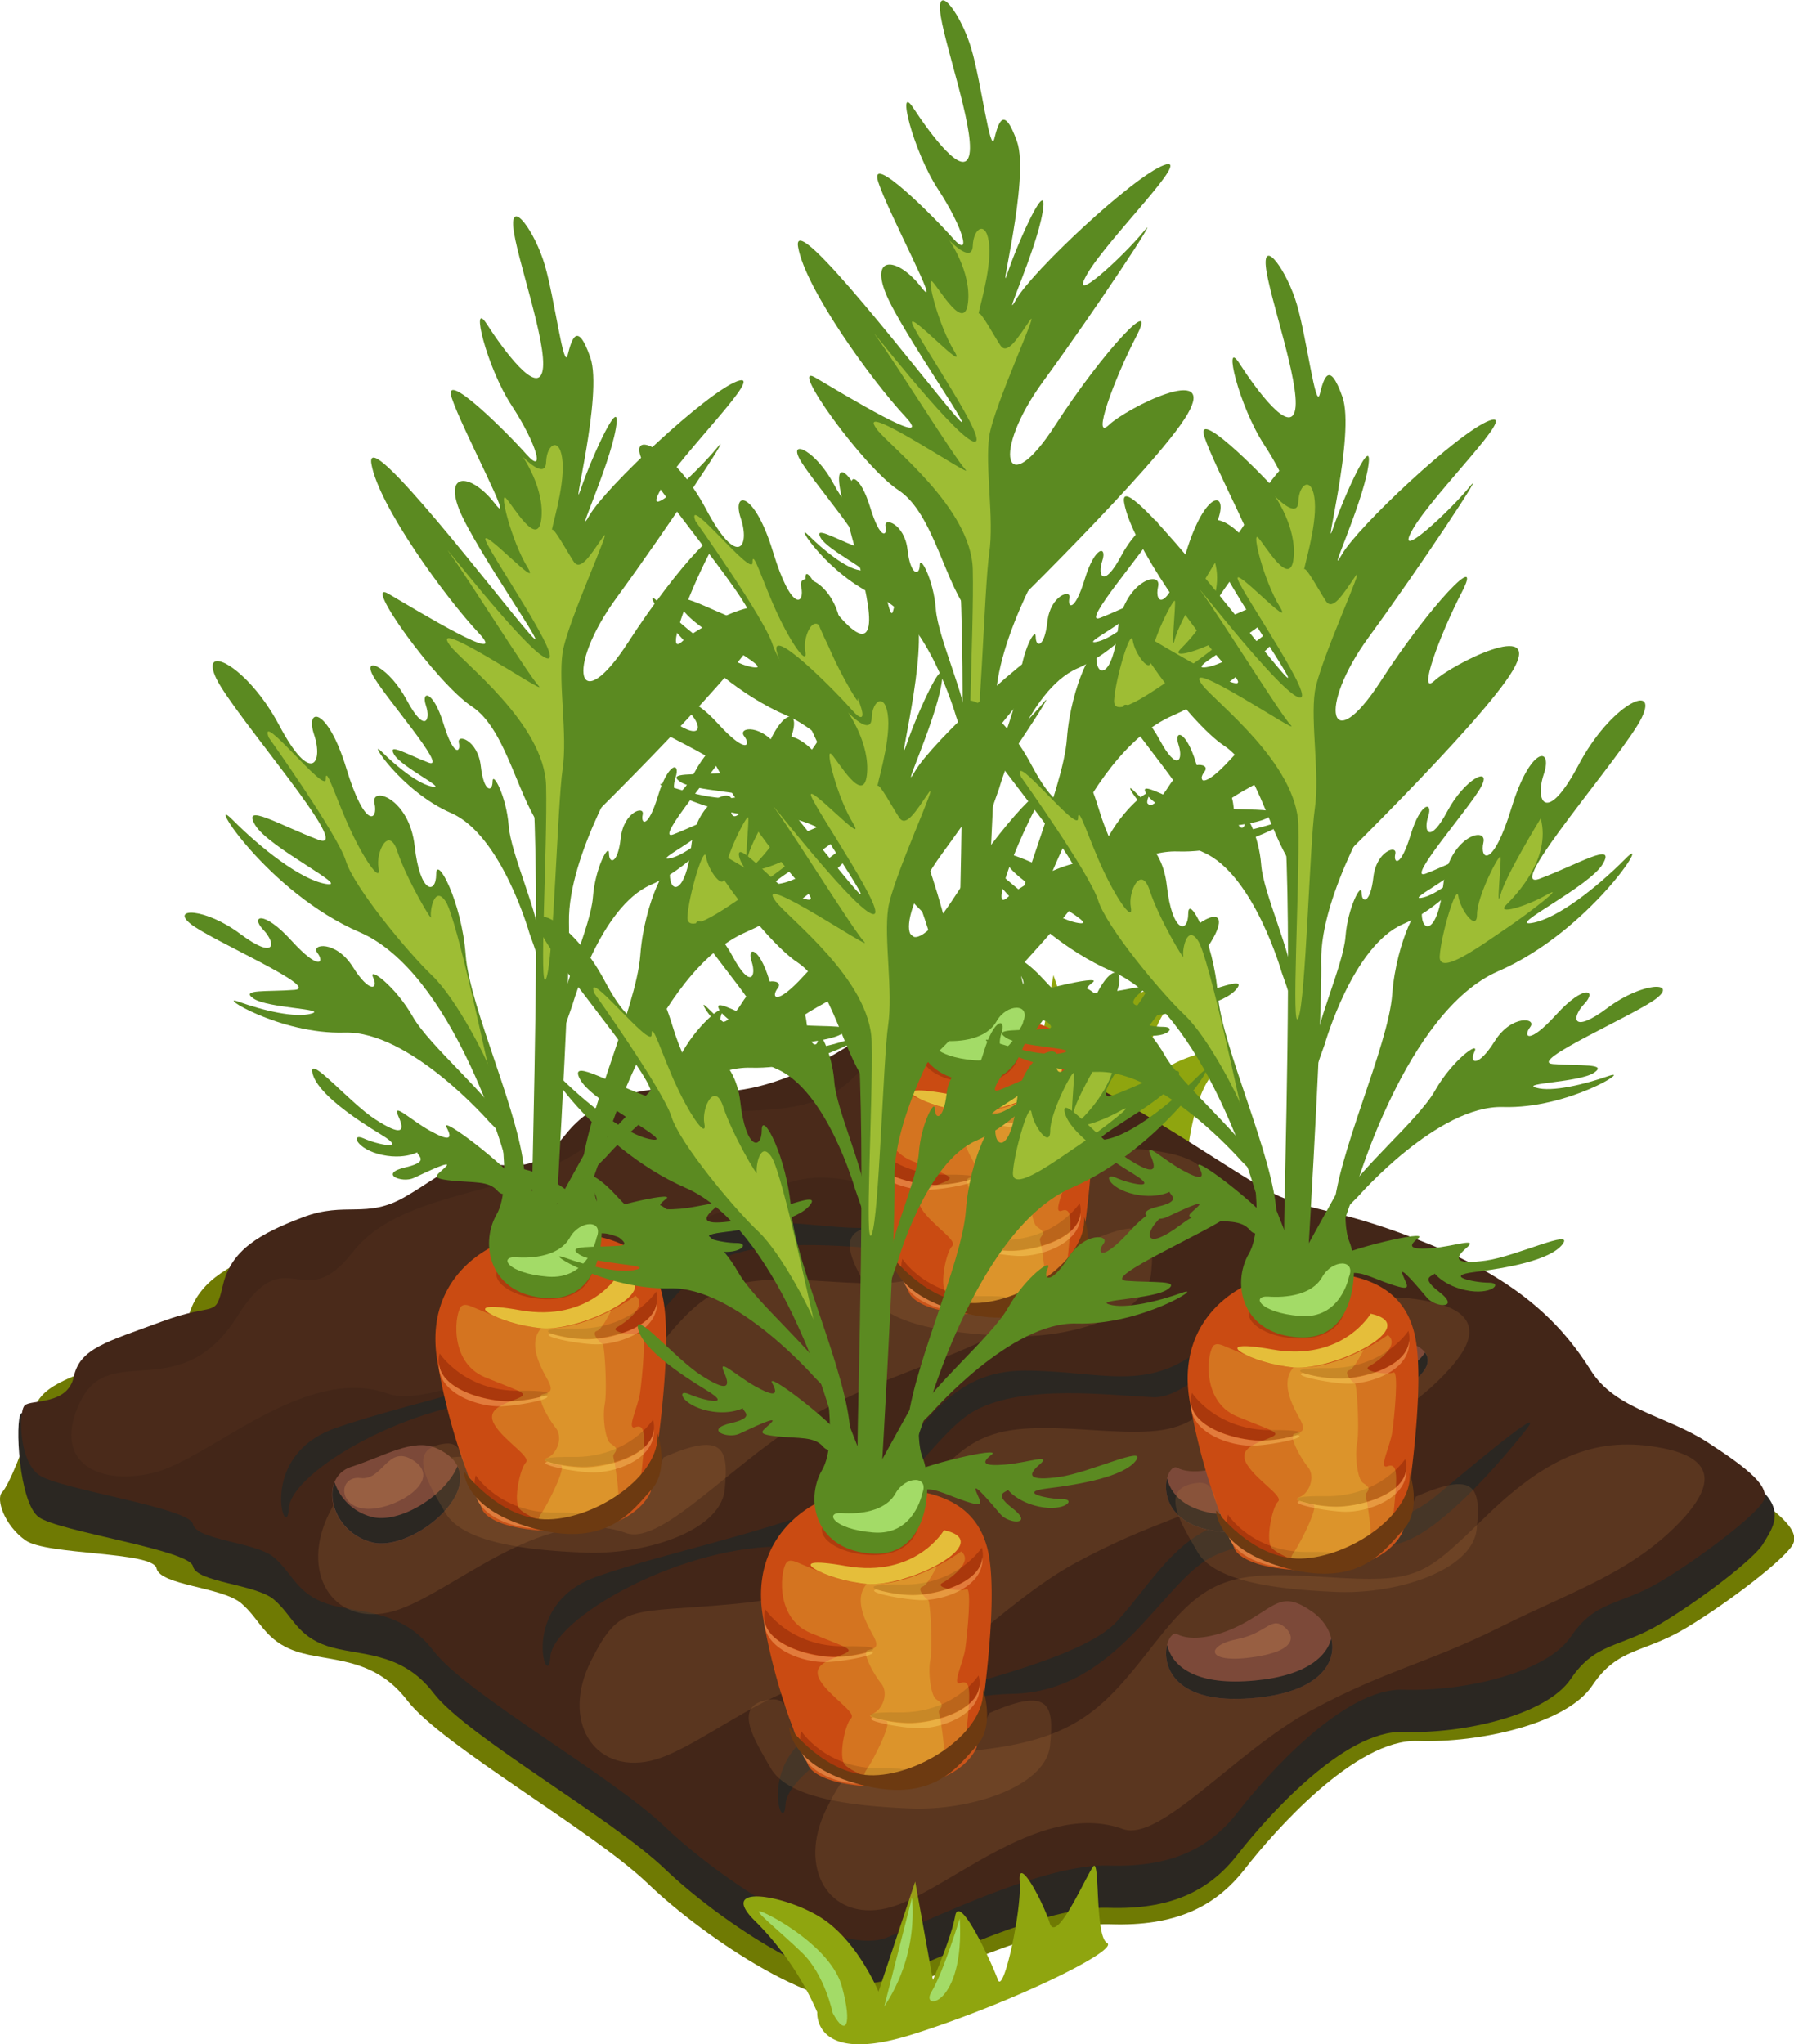 <svg xmlns="http://www.w3.org/2000/svg" viewBox="0 0 288.69 328.93"><defs><style>.cls-1{fill:#8fa50f;}.cls-2{fill:#6f7a03;}.cls-3{fill:#2b2722;}.cls-4{fill:#432618;}.cls-5,.cls-7{fill:#cb8346;}.cls-5,.cls-6{opacity:0.17;}.cls-7,.cls-9{opacity:0.29;}.cls-8{fill:#7c4939;}.cls-9{fill:#df965b;}.cls-10{fill:#a3db67;}.cls-11{fill:#ca4b12;}.cls-12{fill:#ad3c0d;}.cls-13{fill:#aa380c;}.cls-14{fill:#e27b3c;}.cls-15,.cls-16{fill:#f4ff51;}.cls-15{opacity:0.23;}.cls-16{opacity:0.64;}.cls-17{fill:#5b8a21;}.cls-18{fill:#9ebd34;}.cls-19{fill:#6d3a11;}</style></defs><g id="Layer_2" data-name="Layer 2"><g id="Layer_2-2" data-name="Layer 2"><path class="cls-1" d="M187.7,171.86a16.11,16.11,0,0,0-4,4.13c.52-4.8,1.76-11.51,4.73-14.38,4.86-4.69-3.78-3.13-8-.32s-6.57,8.61-6.57,8.61l-4.34-13-2.1,11.64a46.56,46.56,0,0,1-2.64-7.6c-.51-2.76-4.37,5.67-5,7.55s-2.85-8.3-2.59-11.6-2.77,2.4-3.57,4.93-4.32-5.68-5.14-6.72-.14,8.21-1.63,9.06c-.84.47,2.86,2.68,8.34,5.17-.12,2.33-.31,5-1.07,5.39-1.49.85,11.41,7.18,23.12,10.85s13.35,6.32,13.35,6.32.25-15,5.11-19.69S191.89,169.05,187.7,171.86Zm-26.84.5c-.36,1.16-1.3.06-2.29-1.57l2.48,1C161,172,160.91,172.19,160.86,172.36ZM167,179c-.41,1.14-1.38-2.2-2-5.73,1.32.48,2.65.94,4,1.37A47.25,47.25,0,0,0,167,179Zm7.68,0s-.56-1.28-1.18-2.9c.57.2,1.1.4,1.6.6Zm6.45,1.39-.37-1.08c.24.14.47.27.67.4C181.24,180.21,181.14,180.47,181.14,180.47Z"/><path class="cls-2" d="M279.15,238.63c-6.85-4.46-15.43-5.49-19.54-12S249,212.23,233.2,205.71s-20.22-5.48-27.08-8.91-28.8-19.55-43.2-23.66c-9.62-2.75-13-11.32-22.64-4.46s-20.23,12.34-30.51,11-17.84,2.06-21.94,7.2-6.18,5.83-12.69,5.15-7.89,1.71-14.4,5.48-10,.69-17.15,3.43-12,5.49-13.37,11.32-1,2.74-10.29,6.17-13.72,4.46-14.74,9.26S1.36,239.09.33,240.12s.36,5.33,3.79,7.73,20.5,1.75,21.07,4.49,10.51,3,13.6,5.6,3.77,6.06,8.92,7.78,12.34.68,17.83,7.88,29.83,20.92,38.74,29.49,28.8,22.12,37.38,18.52,26.58-12.35,37-12,16.88-2.75,21.68-8.92,17.83-20.91,27.77-20.57,24-2.75,28.12-8.92,8.23-5.14,15.09-9.26,15.77-11,17.14-13.37S286,243.09,279.15,238.63Z"/><path class="cls-3" d="M281.52,238.31c-6.58-4.28-21.56-4.72-25.5-11s-10.21-13.82-25.34-20.07-19.42-5.26-26-8.56S177,180,163.22,176c-9.22-2.64-12.5-10.86-21.71-4.28s-19.42,11.85-29.29,10.53-17.12,2-21.07,6.91-5.92,5.6-12.17,4.94-7.57,1.64-13.82,5.26-9.54.66-16.45,3.29-11.52,5.27-12.84,10.86-1,2.64-9.87,5.93-13.16,4.27-14.15,8.88-7.48-1.86-8.47-.87S3,241.81,6.26,244.12,30.5,249.38,31.05,252s10.09,2.85,13.05,5.38,3.62,5.81,8.55,7.46,11.85.65,17.11,7.56S98.4,292.49,107,300.72s27.64,21.22,35.87,17.76,25.52-11.84,35.46-11.51,16.2-2.64,20.81-8.56,17.11-20.07,26.65-19.74,23-2.63,27-8.56,7.9-4.93,14.48-8.88,15.13-10.53,16.45-12.84S288.1,242.59,281.52,238.31Z"/><path class="cls-4" d="M274.77,232.06c-6.58-4.28-14.81-5.27-18.75-11.52s-10.21-13.82-25.34-20.07-19.42-5.27-26-8.56S177,173.15,163.22,169.2c-9.22-2.63-12.5-10.85-21.71-4.27s-19.42,11.84-29.29,10.53-17.12,2-21.07,6.91S85.23,188,79,187.3s-7.57,1.65-13.82,5.27-9.54.66-16.45,3.29-11.52,5.26-12.84,10.86-1,2.63-9.87,5.92-13.16,4.28-14.15,8.89-6.91,3.61-7.9,4.6S3,235,6.26,237.32s24.24,5.27,24.79,7.9,10.09,2.85,13.05,5.37,3.62,5.82,8.55,7.46,11.85.66,17.11,7.57S98.4,285.69,107,293.92s27.64,21.22,35.87,17.77,25.52-11.85,35.46-11.52,16.2-2.63,20.81-8.55,17.11-20.08,26.65-19.75,23-2.63,27-8.55,7.9-4.94,14.48-8.89,15.13-10.53,16.45-12.83S281.36,236.33,274.77,232.06Z"/><path class="cls-1" d="M178.15,312.62c-2-1.14-1.11-13.72-2.22-12.31s-5.92,12.57-7,9.13-5.2-11.17-4.84-6.69-2.61,18.32-3.52,15.77-6.17-14-6.86-10.27-3.59,10.33-3.59,10.33l-2.85-15.83-5.9,17.71s-3.24-7.89-8.93-11.7-17.43-5.94-10.83.43a47.6,47.6,0,0,1,9.9,14.57s-.72,8.6,15.19,3.61S180.18,313.77,178.15,312.62Z"/><path class="cls-5" d="M267.54,233c-10.21-2-18.11,1-28.31,10.86s-10.85,10.86-26,9.87-19.09,0-27.32,10.53-12.5,15.8-29.61,17.44S137.75,281.42,133,291s.39,18.11,9.58,16.06,24.5-17.71,38.13-12.77c6,2.15,18.1-12.51,30.28-19.09s18.75-7.56,30.6-13.49,21.62-8.85,29.62-17.77C274.14,240.57,277.73,235,267.54,233Z"/><path class="cls-3" d="M231.34,240.49c-8.89,7.45-16.45,3.74-28.63,3.74s-16.45,9.54-23,16.68-33.56,11.95-46.06,16.56-7.57,18.76-7.24,12.83,19.74-17.44,36.52-17.77,24-17.77,31.92-21.94,21.06-2.41,28.63-2.08,22.05-18.43,22.05-18.43C248.82,226,240.22,233,231.34,240.49Z"/><path class="cls-5" d="M229.69,209.34c-10.2-2-18.1,1-28.3,10.86s-10.86,10.86-26,9.87-19.09,0-27.32,10.53-12.5,15.8-29.61,17.44-18.56-.33-23.37,9.22.4,18.1,9.58,16.06,24.5-17.71,38.14-12.77c6,2.15,18.1-12.51,30.27-19.09s18.76-7.57,30.6-13.49,21.62-8.85,29.62-17.77C236.3,216.87,239.89,211.31,229.69,209.34Z"/><path class="cls-3" d="M193.5,216.79c-8.89,7.45-16.46,3.74-28.63,3.74s-16.46,9.54-23,16.67-33.56,12-46.07,16.56-7.57,18.76-7.24,12.84,19.75-17.44,36.53-17.77,24-17.77,31.92-21.94,21.06-2.41,28.62-2.08,22-18.43,22-18.43C211,202.33,202.38,209.34,193.5,216.79Z"/><path class="cls-5" d="M187.61,185.46c-10.2-2-18.1,1-28.3,10.86s-10.86,10.86-26,9.87-19.08,0-27.31,10.53-12.5,15.8-29.62,17.44-18.56-.33-23.36,9.22.4,18.1,9.58,16.05,24.5-17.7,38.13-12.77c6,2.16,18.1-12.5,30.28-19.08s18.75-7.57,30.6-13.49,21.62-8.85,29.62-17.77C194.22,193,197.81,187.43,187.61,185.46Z"/><path class="cls-3" d="M151.41,192.91c-8.88,7.45-16.45,3.74-28.63,3.74s-16.45,9.54-23,16.67-33.57,12-46.07,16.56-7.57,18.76-7.24,12.84S66.18,225.28,83,225s24-17.77,31.92-21.94,21-2.41,28.62-2.09,22.05-18.42,22.05-18.42C168.9,178.45,160.29,185.46,151.41,192.91Z"/><g class="cls-6"><path class="cls-7" d="M154.67,166.9c-10.21-2-7.41-3.13-17.61,6.75s-30.26.44-41.92,10.15c-10.53,8.77-30.15,7.13-38.37,17.66S46.24,199,38.21,211.77c-9.14,14.55-20.39,4-25.18,13.54s2.22,13.78,11.4,11.73,24.5-17.7,38.13-12.77c6,2.16,26-5.69,34.52-16.57s14.51-10.08,26.36-16,16.13,2.4,26.95-2.74C164.87,182.07,164.87,168.88,154.67,166.9Z"/></g><path class="cls-8" d="M70.21,233c-3.73-1.66-8.39,1.32-13.66,3s-3.62,10.37,3.29,12.18S80.9,237.78,70.21,233Z"/><path class="cls-3" d="M59.84,244.07a8.53,8.53,0,0,1-6-5.57c-1.28,3.25.94,8.32,6,9.65,5.77,1.51,16.56-6.71,13.77-12.25C71.71,240.62,64.29,245.23,59.84,244.07Z"/><path class="cls-9" d="M66.26,234.82c-3.9-2.29-4.7,3.44-8.23,3s-3.76,4.61.83,4.94S71.85,238.11,66.26,234.82Z"/><path class="cls-8" d="M225.91,215.71c-3.74-1.09-8.4.87-13.66,1.95s-3.62,6.83,3.29,8S236.6,218.85,225.91,215.71Z"/><path class="cls-3" d="M215.54,223c-3.2-.55-5.25-2.08-6-3.67-1.28,2.13.94,5.48,6,6.35,5.77,1,16.55-4.42,13.77-8.06C227.41,220.72,220,223.76,215.54,223Z"/><path class="cls-9" d="M222,216.9c-3.9-1.51-4.7,2.27-8.23,1.95s-3.76,3,.83,3.25S227.55,219.07,222,216.9Z"/><path class="cls-8" d="M160.42,170.49c-3.74-1.09-8.4.87-13.66,1.95s-3.62,6.83,3.29,8S171.11,173.64,160.42,170.49Z"/><path class="cls-3" d="M150.05,177.77c-3.2-.55-5.25-2.07-6-3.66-1.28,2.13.94,5.47,6,6.35,5.76,1,16.55-4.42,13.77-8.07C161.92,175.5,154.49,178.54,150.05,177.77Z"/><path class="cls-9" d="M156.47,171.68c-3.9-1.51-4.7,2.27-8.23,2s-3.76,3,.83,3.25S162.06,173.85,156.47,171.68Z"/><path class="cls-8" d="M211.16,259.32c-4.66-3.25-5.6-1.27-10.37,1.5s-9.21,3.27-11.35,2.12S184,274.13,200.3,273.31,216.59,263.11,211.16,259.32Z"/><path class="cls-3" d="M200.3,270.51c-8.67.44-11.79-2.85-12.49-5.85-.78,3.14.88,9.23,12.49,8.65s14.95-5.53,13.93-9.69C213.39,266.94,209.37,270.05,200.3,270.51Z"/><path class="cls-9" d="M199,263.76c-5.1,1-5.1,4.12,3.13,2.8s4.93-4.44,4.93-4.44C204.58,259.65,204.08,262.78,199,263.76Z"/><path class="cls-8" d="M146.3,247.34c-4.66-3.25-5.59-1.28-10.37,1.5s-9.21,3.27-11.35,2.12-5.43,11.19,10.86,10.37S151.73,251.12,146.3,247.34Z"/><path class="cls-3" d="M135.44,258.53c-8.67.44-11.79-2.85-12.49-5.85-.78,3.13.88,9.23,12.49,8.65s14.95-5.53,13.93-9.69C148.53,255,144.51,258.07,135.44,258.53Z"/><path class="cls-9" d="M134.13,251.78c-5.11,1-5.11,4.12,3.12,2.8s4.94-4.44,4.94-4.44C139.72,247.67,139.22,250.8,134.13,251.78Z"/><path class="cls-8" d="M211.16,232.54c-4.66-3.25-5.6-1.28-10.37,1.5s-9.21,3.27-11.35,2.12S184,247.34,200.3,246.52,216.59,236.32,211.16,232.54Z"/><path class="cls-3" d="M200.3,243.72c-8.67.44-11.79-2.85-12.5-5.85-.77,3.14.89,9.24,12.5,8.65s14.95-5.53,13.93-9.69C213.39,240.15,209.37,243.26,200.3,243.72Z"/><path class="cls-9" d="M199,237c-5.1,1-5.1,4.11,3.13,2.79s4.93-4.44,4.93-4.44C204.58,232.86,204.08,236,199,237Z"/><path class="cls-10" d="M122.46,307.57c-1.64-.52,3,3.13,6.63,6.64S134,323.9,134,323.9c2.09,3.88,3.21,2.09,1.49-4.25S124.09,308.09,122.46,307.57Z"/><path class="cls-10" d="M142.29,322.85a27.36,27.36,0,0,0,4.47-17.52Z"/><path class="cls-10" d="M149.9,320.47c-1.94,3.2,5.36,2.38,4.54-11.78C154.44,308.69,151.83,317.26,149.9,320.47Z"/></g><g id="Layer_1-2" data-name="Layer 1"><path class="cls-11" d="M88.3,198.29c-8.72,0-20.48,6.83-17.86,21.06a98,98,0,0,0,7.11,23.39s.88,3.63,12.93,3.63S104.71,240,104.71,240s3.93-22.52,1.89-31.52S96.15,198.29,88.3,198.29Z"/><path class="cls-12" d="M94.88,202.25c1.3.13,1.08,7.41-7.85,6.75S74.4,200.18,94.88,202.25Z"/><path class="cls-13" d="M105.59,207.81s-3.93,6.1-12.86,5.95-2.68,1.53,1.38,1.67S107.11,213.25,105.59,207.81Z"/><path class="cls-14" d="M94.11,215.5a20.47,20.47,0,0,1-5.48-.92c-1.86.42,4,1.61,7,1.72,3.83.14,10.41-2.14,10.08-6.93C105.42,213.75,97.78,215.63,94.11,215.5Z"/><path class="cls-13" d="M105.08,228.42s-3.92,6.1-12.86,6S89.54,235.9,93.6,236,106.6,233.86,105.08,228.42Z"/><path class="cls-14" d="M93.6,236.11a20.47,20.47,0,0,1-5.48-.92c-1.86.42,4,1.61,7,1.72,3.83.14,10.41-2.14,10.08-6.93C104.91,234.35,97.27,236.24,93.6,236.11Z"/><path class="cls-13" d="M76.55,237.38s3.92,6.1,12.85,6S92.09,244.86,88,245,75,242.83,76.55,237.38Z"/><path class="cls-14" d="M88,245.07a20.68,20.68,0,0,0,5.49-.91c1.86.41-4,1.61-7.05,1.72-3.83.13-10.41-2.15-10.07-6.94C76.71,243.32,84.35,245.2,88,245.07Z"/><path class="cls-13" d="M70.76,217.77s3.92,6.11,12.85,6,2.69,1.52-1.38,1.67S69.23,223.22,70.76,217.77Z"/><path class="cls-14" d="M82.23,225.47a21,21,0,0,0,5.49-.92c1.86.42-4,1.61-7,1.72-3.83.14-10.41-2.14-10.07-6.93C70.92,223.71,78.56,225.6,82.23,225.47Z"/><path class="cls-15" d="M102.26,208.48s-9.42,7-17.53,4.84-9.32-3.92-10.41-3.21-2.28,9,3.71,11.48,7.3,2.57,5.23,3.44-5.23,1.64-3.65,4.25,5.93,5.12,5,6.05-2.07,6.26-1,7.46,7.13,4.13,12.88,2.22,6.29-3.67,6.84-9,.43-6.93-1.09-6.39.43-3.21.76-5.55,1.09-10,.17-9.53-5.29-.22-3.87-1S104.33,210.06,102.26,208.48Z"/><path class="cls-15" d="M98.94,233.75c.49-.71.11-.93-.71-1.52s-1.31-4.26-.91-6.32,0-9.48-.36-9.65-1.94-1.79-.91-2.12c.68-.21,1.71-2.08,2.34-3.33-2.93,1.51-7.15,3.15-11.3,2.89-2.27,2.52,0,6.41,1.08,8.39s0,2-.94,2.29.87,3.7,2.18,5.34.1,4.3-1.34,4.84,1.12,1,2.15,1.2-2.18,6.43-3.1,7.74a2.17,2.17,0,0,0-.45,1,14.83,14.83,0,0,0,9.78.47A20.11,20.11,0,0,0,99,244c.9-2.32.36-5.43.14-7.08C98.77,234,98.45,234.46,98.94,233.75Z"/><path class="cls-16" d="M99.51,205.05s-4.49,7.76-15.82,5.76-3.12,2.28,3.4,2.89S108.2,207,99.51,205.05Z"/><path class="cls-17" d="M90.88,135.74s26.67-25.87,31.54-34.25-9.79-.95-12.63,1.71.79-7.29,4.4-14.25-5,1.86-13.09,14.37-10.29,4.36-1.89-7.13,19.29-28,16.22-24.19S103,84.58,106.32,78.78s17.24-19.29,12.28-17.43-21.1,17-23.73,21.55S98,75.25,99.09,69s-3.78,4.27-5.62,9.67S97.09,63.5,95,57.53s-3-3-3.65-.4-2.08-9-3.67-14.44S82.21,32,82.6,36.55s5.5,18.71,4.73,23-6.31-3.23-9-7.41-.1,6.83,4,13.1,5.47,11.36,2.35,7.83S71.15,59.2,72.69,64s10.63,21.76,6.93,17-8.17-5.21-5.72,1,15.94,25.21,11.27,19.91-26.56-34-25.4-27.26S71.67,96.13,77,101.81s-10-3.64-14.47-6.26,7.69,14.38,13.42,18.14,7.5,15.57,11.72,20.17S90.88,135.74,90.88,135.74Z"/><path class="cls-17" d="M97,185.34s8.2-28.92,23.09-35.39,25-22.66,20.51-18.13-11,9.71-15.11,10.36,9.28-5.83,11.44-9.5-3.89,0-10.15,2.38,13.6-20.07,16.41-25.9-5-2.15-10.15,7.56-7.12,6-5.61,1.5-2.16-4.53-5.18,5.4-5.18,8.42-4.53,5.61-5.61-.86-6.48,6.91-3.45,7.77-3.45,4.53-4.1,4.32-4.75,13S94,179.73,93.53,189.23,93,196.17,97,185.34Z"/><path class="cls-17" d="M92.12,161.68s4.48-15.78,12.6-19.31,13.65-12.36,11.18-9.89-6,5.3-8.24,5.65,5.06-3.18,6.24-5.18-2.12,0-5.53,1.3,7.41-11,8.94-14.13-2.7-1.18-5.53,4.12-3.88,3.3-3.06.82-1.18-2.47-2.82,2.95-2.83,4.59-2.48,3.06-3.06-.47-3.53,3.77S98,139.07,98,137.31s-2.24,2.35-2.59,7.06-5,14.25-5.18,19.42S90,167.58,92.12,161.68Z"/><path class="cls-17" d="M85.19,150.13s-4.47-15.78-12.59-19.31-13.66-12.36-11.19-9.89,6,5.3,8.24,5.65-5.06-3.18-6.23-5.18,2.11,0,5.53,1.3-7.42-11-9-14.13,2.71-1.18,5.53,4.12,3.89,3.29,3.06.82,1.18-2.47,2.83,2.95,2.83,4.59,2.47,3.06,3.06-.47,3.53,3.76,1.89,4.24,1.89,2.48,2.23,2.35,2.59,7.06,4.94,14.25,5.18,19.43S87.34,156,85.19,150.13Z"/><path class="cls-17" d="M78.71,180.48s-12.77-14.66-23.27-14.34-20.89-6.35-17-4.95,9.11,2.65,11.69,1.89-7-.85-9.31-2.4,2.27-1.07,6.59-1.41-13.49-8-16.74-10.62,2.31-2.63,8,1.62,5.83,1.57,3.7-.67,0-3.24,4.52,1.73,5.35,3.5,4.19,2,3-2.06,5.7,2.25,4.16,3.59,3.27,1.7,3.59,1.39,6.35,6.26,12.5,12.78,15.37,18.22S84,185.72,78.71,180.48Z"/><path class="cls-17" d="M97.55,186.13s12.77-14.66,23.27-14.34,20.89-6.35,17-4.94-9.12,2.64-11.69,1.89,7-.85,9.31-2.4-2.28-1.07-6.59-1.41,13.49-8,16.73-10.63-2.3-2.63-8,1.63-5.84,1.56-3.7-.67,0-3.25-4.52,1.73-5.35,3.49-4.2,2-3-2.05-5.69,2.25-4.16,3.59-3.27,1.7-3.59,1.4-6.35,6.27S97.33,182,94.46,187.45,92.26,191.38,97.55,186.13Z"/><path class="cls-17" d="M81,185.34S72.78,156.42,57.89,150s-25-22.66-20.5-18.13,11,9.71,15.1,10.36-9.28-5.83-11.44-9.5,3.89,0,10.15,2.38S37.6,115,34.8,109.16s5-2.15,10.14,7.56,7.12,6,5.61,1.5,2.16-4.53,5.18,5.4,5.18,8.42,4.53,5.61,5.61-.86,6.47,6.91,3.46,7.77,3.46,4.53,4.1,4.32,4.75,13,9.06,26.11,9.49,35.61S84.92,196.17,81,185.34Z"/><path class="cls-17" d="M98.48,120.42l2.63,1.4s-9.76,15.65-9.55,26.54S89,203.13,89,204.81s-3.35-5.87-3.35-13.13,1.39-48.34,0-66.79S98.48,120.42,98.48,120.42Z"/><path class="cls-17" d="M96.12,181.89s-1.51,8,0,11.65,1.29,15.76-8,15.33-11-8.61-8.2-13.48.1-18.68-1.24-21.7S87.76,197,87.76,197Z"/><path class="cls-17" d="M92.82,196.44c3.05-1.88,16.17-4.93,14.37-3.55s-1.3,1.9,2.26,1.6,7.55-1.81,5.45,0-1.67,2.68,3.19,1.95,14.28-5.23,12.3-2.61-9.1,3.84-14.19,4.46,0,1.71,2.35,1.71.41,2.12-3.8,1.2-5.66-3.6-5-2.91-2.9.36.73,3.14-.51,2.64-1.89,1-4.58-5.45-3.92-3.7,1.74,2.76-1.74,1.6-5.48-2.54-7.46-1.56S92.82,196.44,92.82,196.44Z"/><path class="cls-17" d="M83.48,190.54c-2-3-12.7-11.17-11.63-9.17s.4,2.27-2.72.53-6.14-4.76-5-2.24.42,3.12-3.72.46-10.86-10.65-10.12-7.45,6.7,7.25,11.08,9.91-.67,1.57-2.84.59-1.25,1.76,3,2.66,6.65-1,5.77-.59,2.5,1.53-2,2.57-.62,2.61,1.29,1.72,6.42-3.07,5.1-1.76-2.72,1.8.93,2.18,6,0,7.44,1.65S83.48,190.54,83.48,190.54Z"/><path class="cls-10" d="M96,199.15s-1.29,6.8-7.88,6.26-7.87-3.31-5.07-3.11,7-.23,8.64-3.15S97.21,196.24,96,199.15Z"/><path class="cls-18" d="M126.87,125.35s-5.72,9.28-6.47,12.3.21-5.72,0-6.15-3.78,6.36-3.78,9.28-2.7-.76-3-2.92-2.81,6.24-3,9.65,7-2,10.68-4.47,9.93-7.33,6.48-5.39-8.1,3.24-6.48,1.62S128.6,131.82,126.87,125.35Z"/><path class="cls-18" d="M72.45,103.91c2.06,2.72,15.2,12.63,15.43,22.55s-1.2,33.78,0,31,1.83-28.16,2.65-33.67-.71-13.91,0-18.77S99,83.52,97,86.43,93.39,92,92.31,90.35s-3.13-5.43-3.45-5.11,2-6.69,1.67-10.9-2.55-3-2.65,0-3.77-.86-3.77-.86,3.56,5.07,3,10-4.64-2.27-5.72-3.35.92,6.91,3.48,11.12S77.2,84.38,78.17,87s13.15,20.18,9.71,18.88S69.54,85.14,72.45,89.13,85,108.55,86.7,110.39,68.46,98.62,72.45,103.91Z"/><path class="cls-18" d="M43.24,118.66s11.12,15.64,12.41,19.85S65.58,153.19,69.57,157s9,13.92,9,14.46-5-23.55-6.83-26.38-2.6,1.54-2.38,2.47-4-6.24-5.4-10.53-3.52.13-3.05,2.61-2-.75-4.39-5.83-4.1-10.89-4.1-8.41S41.53,114,43.24,118.66Z"/><path class="cls-5" d="M106.77,234.5s-3.8,10.89-14.38,11.75a17.9,17.9,0,0,1-17.22-9.33c-.75-1.48-.53-4.95-3.46-4.65-6.46.67-2.84,6.3-.08,11.07S84.12,249.4,94,249.81s21.92-3.5,22.61-10.09S116.49,230.21,106.77,234.5Z"/><path class="cls-19" d="M105.8,230.63s2,5.84-1,9.09S97.86,249,86.21,246s-11.57-9.31-11.57-9.31,5.83,7.94,13.64,7.77S106.27,237.38,105.8,230.63Z"/><path class="cls-11" d="M157,163.46c-8.71,0-20.47,6.83-17.86,21.06a97.72,97.72,0,0,0,7.12,23.39s.87,3.63,12.92,3.63,14.24-6.39,14.24-6.39,3.92-22.52,1.88-31.52S164.81,163.46,157,163.46Z"/><path class="cls-12" d="M163.54,167.42c1.3.13,1.08,7.41-7.85,6.76S143.06,165.35,163.54,167.42Z"/><path class="cls-13" d="M174.25,173s-3.92,6.1-12.86,6-2.68,1.53,1.38,1.67S175.77,178.42,174.25,173Z"/><path class="cls-14" d="M162.77,180.67a20.47,20.47,0,0,1-5.48-.92c-1.86.42,4,1.61,7.05,1.72,3.83.14,10.4-2.14,10.07-6.93C174.08,178.92,166.45,180.8,162.77,180.67Z"/><path class="cls-13" d="M173.74,193.59s-3.92,6.1-12.86,5.95-2.68,1.53,1.38,1.67S175.26,199,173.74,193.59Z"/><path class="cls-14" d="M162.26,201.28a20.47,20.47,0,0,1-5.48-.92c-1.86.42,4,1.61,7.05,1.72,3.83.14,10.41-2.14,10.07-6.93C173.57,199.53,165.94,201.41,162.26,201.28Z"/><path class="cls-13" d="M145.21,202.55s3.92,6.1,12.85,6,2.69,1.52-1.38,1.67S143.68,208,145.21,202.55Z"/><path class="cls-14" d="M156.68,210.24a20.68,20.68,0,0,0,5.49-.91c1.86.41-4,1.61-7,1.72-3.83.13-10.41-2.14-10.07-6.93C145.37,208.49,153,210.37,156.68,210.24Z"/><path class="cls-13" d="M139.42,183s3.92,6.1,12.85,6,2.69,1.53-1.38,1.67S137.89,188.39,139.42,183Z"/><path class="cls-14" d="M150.89,190.64a20.55,20.55,0,0,0,5.49-.92c1.86.42-4,1.61-7,1.72-3.83.14-10.41-2.14-10.07-6.93C139.59,188.89,147.22,190.77,150.89,190.64Z"/><path class="cls-15" d="M170.93,173.65s-9.43,7-17.54,4.85-9.32-3.93-10.41-3.22-2.28,9,3.71,11.48,7.3,2.57,5.23,3.45-5.23,1.63-3.65,4.24,5.93,5.12,4.95,6.05-2.07,6.26-1,7.46,7.13,4.13,12.88,2.22,6.3-3.67,6.84-9,.44-6.93-1.09-6.38.44-3.22.76-5.56,1.09-10,.17-9.53-5.29-.22-3.87-1S173,175.23,170.93,173.65Z"/><path class="cls-15" d="M167.6,198.92c.49-.71.11-.93-.71-1.52s-1.31-4.25-.91-6.32,0-9.48-.36-9.65-1.94-1.79-.91-2.12c.68-.21,1.72-2.08,2.34-3.33-2.93,1.51-7.15,3.15-11.3,2.89-2.26,2.52,0,6.41,1.08,8.39s0,2-.94,2.29.87,3.71,2.18,5.34.11,4.3-1.34,4.84,1.12,1,2.15,1.2-2.17,6.43-3.1,7.74a2.05,2.05,0,0,0-.44,1.05,14.8,14.8,0,0,0,9.77.46,21.16,21.16,0,0,0,2.56-1c.9-2.33.36-5.44.15-7.09C167.43,199.16,167.11,199.63,167.6,198.92Z"/><path class="cls-16" d="M168.18,170.22s-4.5,7.77-15.83,5.76-3.11,2.28,3.4,2.89S176.86,172.12,168.18,170.22Z"/><path class="cls-17" d="M159.54,100.91S186.21,75,191.08,66.66s-9.79-1-12.63,1.71.79-7.29,4.4-14.24-5,1.85-13.09,14.36-10.29,4.36-1.89-7.13,19.3-28,16.22-24.18S171.61,49.75,175,44s17.24-19.28,12.28-17.42-21.1,17-23.72,21.54,3.15-7.65,4.21-13.93-3.78,4.27-5.61,9.67,3.62-15.14,1.49-21.11-3-3-3.65-.4-2.08-9-3.67-14.44-5.44-10.67-5.05-6.14,5.5,18.71,4.73,23-6.31-3.23-9.05-7.41-.1,6.84,4,13.11,5.46,11.35,2.34,7.82-13.48-13.87-12-9.1,10.63,21.76,6.93,17-8.17-5.21-5.72.95S158.5,72.29,153.83,67s-26.56-34-25.4-27.26S140.33,61.3,145.65,67s-10-3.63-14.47-6.26,7.69,14.38,13.43,18.15S152.1,94.43,156.32,99,159.54,100.91,159.54,100.91Z"/><path class="cls-17" d="M165.64,150.51s8.2-28.91,23.1-35.39,25-22.66,20.5-18.13-11,9.72-15.11,10.36,9.28-5.82,11.44-9.49-3.89,0-10.14,2.37,13.59-20.07,16.4-25.9-5-2.15-10.15,7.56-7.12,6-5.61,1.51-2.15-4.53-5.18,5.39-5.18,8.42-4.53,5.61-5.61-.86-6.47,6.91-3.46,7.77-3.46,4.53-4.1,4.32-4.74,13-9.07,26.11-9.5,35.61S161.7,161.34,165.64,150.51Z"/><path class="cls-17" d="M160.78,126.85s4.48-15.78,12.6-19.31S187,95.18,184.56,97.65s-6,5.3-8.24,5.65,5.07-3.18,6.24-5.18-2.12,0-5.53,1.3,7.42-11,8.95-14.13-2.71-1.18-5.54,4.12-3.88,3.3-3.06.83-1.17-2.48-2.82,2.94-2.83,4.59-2.47,3.06-3.07-.47-3.54,3.77-1.88,4.23-1.88,2.47-2.24,2.35-2.59,7.06-4.94,14.25-5.18,19.43S158.64,132.75,160.78,126.85Z"/><path class="cls-17" d="M153.86,115.3S149.38,99.52,141.26,96,127.6,83.63,130.08,86.1s6,5.3,8.24,5.65-5.07-3.18-6.24-5.18,2.12,0,5.53,1.3-7.42-11-9-14.13,2.71-1.18,5.54,4.12,3.88,3.3,3.06.82,1.17-2.47,2.82,2.95,2.83,4.59,2.47,3.06,3.06-.47,3.54,3.77S148,92.69,148,90.93s2.24,2.35,2.59,7.06,4.94,14.25,5.18,19.43S156,121.2,153.86,115.3Z"/><path class="cls-17" d="M147.37,145.65S134.6,131,124.1,131.31s-20.89-6.35-17-5,9.12,2.65,11.69,1.9-7-.85-9.31-2.41,2.27-1.07,6.59-1.41-13.49-8-16.74-10.62,2.31-2.63,8,1.62,5.83,1.57,3.7-.66,0-3.25,4.52,1.72,5.35,3.5,4.2,2,3-2.05,5.69,2.25,4.16,3.59,3.27,1.7,3.59,1.39,6.35,6.27,12.5,12.77,15.37,18.21S152.66,150.89,147.37,145.65Z"/><path class="cls-17" d="M166.21,151.3S179,136.65,189.48,137s20.89-6.36,17-5-9.12,2.65-11.69,1.9,7-.85,9.31-2.4-2.27-1.07-6.59-1.41,13.49-8,16.74-10.63-2.31-2.63-8,1.63-5.83,1.57-3.7-.67,0-3.25-4.52,1.73-5.35,3.49-4.2,2-3-2-5.69,2.26-4.16,3.59-3.27,1.69-3.59,1.4-6.35,6.27-12.5,12.77-15.37,18.21S160.92,156.55,166.21,151.3Z"/><path class="cls-17" d="M149.64,150.51s-8.2-28.91-23.09-35.39-25-22.66-20.5-18.13,11,9.72,15.1,10.36-9.28-5.82-11.43-9.49,3.88,0,10.14,2.37-13.6-20.07-16.4-25.9,5-2.15,10.14,7.56,7.12,6,5.61,1.51,2.16-4.53,5.18,5.39,5.18,8.42,4.53,5.61,5.61-.86,6.48,6.91,3.45,7.77,3.45,4.53,4.1,4.32,4.75,13,9.06,26.11,9.49,35.61S153.58,161.34,149.64,150.51Z"/><path class="cls-17" d="M167.14,85.6,169.77,87s-9.76,15.65-9.55,26.55-2.58,54.76-2.58,56.44-3.35-5.87-3.35-13.13,1.39-48.34,0-66.79S167.14,85.6,167.14,85.6Z"/><path class="cls-17" d="M164.78,147.06s-1.51,8,0,11.66,1.3,15.75-8,15.32-11.06-8.6-8.21-13.48.1-18.68-1.24-21.7,9.07,23.31,9.07,23.31Z"/><path class="cls-17" d="M161.48,161.62c3.05-1.89,16.17-4.94,14.37-3.56s-1.3,1.9,2.26,1.6,7.55-1.81,5.45,0-1.67,2.68,3.19,2,14.29-5.23,12.3-2.62-9.1,3.84-14.18,4.46,0,1.72,2.34,1.72.42,2.11-3.8,1.2-5.66-3.61-5-2.92-2.9.36.73,3.14-.51,2.64-1.89,1-4.57-5.44-3.92-3.7,1.74,2.76-1.74,1.6S166.1,163,164.12,164,161.48,161.62,161.48,161.62Z"/><path class="cls-17" d="M152.14,155.71c-2-3-12.7-11.17-11.63-9.17s.4,2.27-2.72.53-6.13-4.76-5-2.24.42,3.13-3.72.46-10.85-10.65-10.12-7.45,6.71,7.25,11.08,9.91-.67,1.58-2.84.6-1.25,1.75,3,2.66,6.65-1,5.77-.59,2.5,1.52-2,2.56-.62,2.61,1.3,1.72,6.41-3.07,5.09-1.76-2.72,1.8.94,2.18,6-.05,7.43,1.65S152.14,155.71,152.14,155.71Z"/><path class="cls-10" d="M164.67,164.33s-1.29,6.79-7.87,6.26-7.88-3.32-5.08-3.12,7-.23,8.64-3.14S165.87,161.41,164.67,164.33Z"/><path class="cls-18" d="M195.53,90.52s-5.72,9.28-6.47,12.3.21-5.72,0-6.15-3.78,6.37-3.78,9.28-2.69-.76-3-2.91-2.8,6.23-3,9.64,7-2,10.68-4.46,9.93-7.34,6.48-5.4-8.1,3.24-6.48,1.62S197.26,97,195.53,90.52Z"/><path class="cls-18" d="M141.12,69.08c2,2.73,15.19,12.63,15.42,22.55s-1.2,33.78,0,31,1.84-28.16,2.65-33.66-.71-13.92,0-18.78,8.47-21.47,6.48-18.56-3.62,5.58-4.7,3.93-3.13-5.44-3.45-5.11,2-6.7,1.67-10.91-2.55-3-2.65,0-3.77-.86-3.77-.86,3.56,5.07,3,10-4.64-2.27-5.72-3.35.92,6.91,3.48,11.12-7.69-6.91-6.71-4.32S160,72.32,156.54,71,138.2,50.31,141.12,54.3s12.51,19.42,14.24,21.26S137.12,63.79,141.12,69.08Z"/><path class="cls-18" d="M111.91,83.83S123,99.47,124.32,103.68s9.92,14.68,13.92,18.46,9,13.91,9,14.46-5-23.55-6.83-26.39-2.6,1.54-2.38,2.47-4-6.24-5.39-10.53-3.53.13-3.06,2.61-2-.75-4.39-5.82-4.1-10.9-4.1-8.42S110.2,79.2,111.91,83.83Z"/><path class="cls-5" d="M175.43,199.67s-3.8,10.89-14.37,11.75a17.91,17.91,0,0,1-17.23-9.33c-.75-1.48-.53-5-3.46-4.64-6.46.66-2.84,6.29-.08,11.06s12.49,6.06,22.34,6.47,21.92-3.5,22.6-10.09S185.15,195.38,175.43,199.67Z"/><path class="cls-19" d="M174.46,195.81s2,5.83-1,9.08-6.91,9.3-18.56,6.31-11.57-9.31-11.57-9.31,5.83,7.94,13.64,7.77S174.93,202.55,174.46,195.81Z"/><path class="cls-11" d="M140.69,239.44c-8.71,0-20.47,6.83-17.86,21.07A97.73,97.73,0,0,0,130,283.89s.87,3.63,12.92,3.63,14.24-6.39,14.24-6.39S161,258.62,159,249.61,148.54,239.44,140.69,239.44Z"/><path class="cls-12" d="M147.27,243.4c1.3.13,1.09,7.41-7.85,6.76S126.79,241.33,147.27,243.4Z"/><path class="cls-13" d="M158,249s-3.92,6.1-12.86,5.95-2.68,1.53,1.38,1.67S159.5,254.41,158,249Z"/><path class="cls-14" d="M146.5,256.65a20.93,20.93,0,0,1-5.48-.91c-1.86.41,4,1.6,7,1.71,3.82.14,10.4-2.14,10.07-6.93C157.81,254.9,150.18,256.78,146.5,256.65Z"/><path class="cls-13" d="M157.47,269.57s-3.92,6.1-12.85,5.95-2.69,1.53,1.38,1.67S159,275,157.47,269.57Z"/><path class="cls-14" d="M146,277.26a20.53,20.53,0,0,1-5.49-.91c-1.86.41,4,1.61,7.05,1.72,3.83.13,10.41-2.15,10.07-6.94C157.3,275.51,149.67,277.39,146,277.26Z"/><path class="cls-13" d="M128.94,278.53s3.92,6.1,12.85,6,2.69,1.52-1.38,1.67S127.41,284,128.94,278.53Z"/><path class="cls-14" d="M140.41,286.22a20.68,20.68,0,0,0,5.49-.91c1.86.41-4,1.61-7.05,1.72-3.83.14-10.41-2.14-10.07-6.93C129.1,284.47,136.74,286.35,140.41,286.22Z"/><path class="cls-13" d="M123.15,258.93s3.92,6.1,12.85,5.95,2.69,1.53-1.38,1.67S121.62,264.38,123.15,258.93Z"/><path class="cls-14" d="M134.62,266.62a21,21,0,0,0,5.49-.91c1.86.41-4,1.6-7.05,1.71-3.83.14-10.41-2.14-10.07-6.93C123.32,264.87,131,266.75,134.62,266.62Z"/><path class="cls-15" d="M154.66,249.63s-9.43,7-17.54,4.85-9.32-3.92-10.4-3.22-2.29,9,3.7,11.48,7.3,2.57,5.23,3.45-5.23,1.63-3.65,4.24,5.93,5.12,4.95,6.05-2.07,6.27-1,7.46,7.13,4.13,12.88,2.22,6.3-3.66,6.84-9,.44-6.93-1.09-6.38.44-3.22.76-5.56,1.09-10,.17-9.53-5.29-.22-3.87-1S156.72,251.21,154.66,249.63Z"/><path class="cls-15" d="M151.33,274.9c.49-.71.11-.93-.71-1.52s-1.31-4.25-.91-6.32,0-9.48-.36-9.64-1.94-1.8-.91-2.13c.68-.21,1.72-2.08,2.34-3.33-2.93,1.51-7.15,3.15-11.3,2.89-2.26,2.53,0,6.41,1.08,8.4s0,2-.94,2.28.87,3.71,2.18,5.34.11,4.3-1.34,4.84,1.12,1,2.15,1.21-2.17,6.42-3.1,7.73a2.05,2.05,0,0,0-.44,1.05,14.8,14.8,0,0,0,9.77.46,21.16,21.16,0,0,0,2.56-1c.91-2.32.36-5.44.15-7.09C151.16,275.14,150.84,275.61,151.33,274.9Z"/><path class="cls-16" d="M151.91,246.2s-4.5,7.77-15.83,5.76-3.11,2.28,3.4,2.89S160.59,248.1,151.91,246.2Z"/><path class="cls-17" d="M143.27,176.89s26.67-25.87,31.54-34.25-9.79-.95-12.63,1.71.79-7.29,4.4-14.24-5,1.86-13.09,14.37-10.29,4.36-1.89-7.13,19.29-28,16.22-24.19-12.48,12.57-9.11,6.77S176,100.65,171,102.51s-21.1,17-23.73,21.54,3.16-7.65,4.22-13.92-3.77,4.27-5.62,9.66,3.63-15.14,1.5-21.11-3-3-3.65-.4-2.08-9-3.67-14.44-5.43-10.67-5-6.14,5.5,18.71,4.73,23-6.31-3.24-9.05-7.42-.1,6.84,4,13.11,5.46,11.36,2.34,7.82-13.48-13.87-12-9.09,10.63,21.75,6.93,17-8.17-5.22-5.72.94,15.94,25.21,11.27,19.91-26.56-34-25.4-27.26,11.9,21.57,17.22,27.25-10-3.63-14.46-6.25,7.68,14.37,13.42,18.14,7.49,15.56,11.71,20.17S143.27,176.89,143.27,176.89Z"/><path class="cls-17" d="M149.37,226.5s8.2-28.92,23.1-35.4,25-22.66,20.5-18.13-11,9.72-15.11,10.37,9.28-5.83,11.44-9.5-3.89,0-10.14,2.37,13.59-20.07,16.4-25.9-5-2.15-10.15,7.56-7.12,6-5.61,1.51-2.16-4.53-5.18,5.39-5.18,8.42-4.53,5.62-5.61-.87-6.47,6.9-3.46,7.77-3.46,4.53-4.1,4.32-4.74,13-9.07,26.12-9.5,35.61S145.43,237.32,149.37,226.5Z"/><path class="cls-17" d="M144.51,202.83s4.48-15.78,12.6-19.31,13.66-12.36,11.19-9.89-6,5.3-8.25,5.65,5.07-3.18,6.24-5.18-2.12,0-5.53,1.3,7.42-11,9-14.13-2.71-1.17-5.54,4.12-3.88,3.3-3.06.83-1.17-2.48-2.82,2.94-2.83,4.59-2.47,3.06-3.06-.47-3.54,3.77-1.88,4.24-1.88,2.47-2.24,2.35-2.59,7.06-4.94,14.25-5.18,19.43S142.37,208.73,144.51,202.83Z"/><path class="cls-17" d="M137.59,191.28S133.11,175.5,125,172s-13.66-12.36-11.19-9.89,6,5.3,8.25,5.66-5.07-3.18-6.24-5.19,2.12,0,5.53,1.3-7.42-10.95-9-14.13,2.71-1.18,5.54,4.12,3.88,3.3,3.06.83,1.18-2.48,2.82,2.94,2.83,4.59,2.47,3.06,3.07-.47,3.54,3.77,1.88,4.24,1.88,2.47,2.24,2.35,2.59,7.06,4.94,14.25,5.18,19.43S139.73,197.18,137.59,191.28Z"/><path class="cls-17" d="M131.1,221.63S118.33,207,107.83,207.29s-20.89-6.35-17-4.95,9.12,2.65,11.69,1.9-7-.85-9.31-2.4,2.28-1.08,6.59-1.41-13.49-8-16.74-10.63,2.31-2.63,8,1.62,5.83,1.57,3.7-.66,0-3.25,4.52,1.72,5.35,3.5,4.2,2,3-2.05,5.69,2.25,4.16,3.59,3.27,1.7,3.59,1.39,6.35,6.27,12.5,12.77,15.37,18.21S136.39,226.88,131.1,221.63Z"/><path class="cls-17" d="M149.94,227.28s12.77-14.65,23.27-14.33,20.89-6.35,17-4.95-9.11,2.64-11.69,1.89,7-.85,9.31-2.4-2.27-1.07-6.59-1.41,13.49-8,16.74-10.63-2.31-2.63-8,1.63-5.83,1.57-3.7-.67,0-3.24-4.52,1.73-5.35,3.49-4.2,2-3-2-5.69,2.26-4.16,3.59-3.27,1.7-3.59,1.39-6.35,6.26-12.5,12.78-15.37,18.21S144.65,232.53,149.94,227.28Z"/><path class="cls-17" d="M133.37,226.5s-8.2-28.92-23.09-35.4-25-22.66-20.5-18.13,11,9.72,15.1,10.37-9.28-5.83-11.43-9.5,3.88,0,10.14,2.37-13.6-20.07-16.4-25.9,5-2.15,10.14,7.56,7.12,6,5.61,1.51,2.16-4.53,5.18,5.39,5.18,8.42,4.53,5.62,5.61-.87,6.48,6.9,3.45,7.77,3.45,4.53,4.1,4.32,4.75,13,9.06,26.12,9.49,35.61S137.31,237.32,133.37,226.5Z"/><path class="cls-17" d="M150.87,161.58,153.5,163s-9.76,15.65-9.55,26.55-2.58,54.76-2.58,56.44S138,240.09,138,232.83s1.4-48.34,0-66.79S150.87,161.58,150.87,161.58Z"/><path class="cls-17" d="M148.51,223s-1.51,8,0,11.66,1.3,15.75-8,15.32-11.06-8.6-8.21-13.48.1-18.68-1.24-21.7,9.07,23.31,9.07,23.31Z"/><path class="cls-17" d="M145.21,237.6c3-1.89,16.17-4.94,14.37-3.56s-1.3,1.9,2.26,1.6,7.55-1.8,5.45,0-1.67,2.68,3.19,2,14.28-5.23,12.3-2.62-9.1,3.84-14.18,4.46,0,1.72,2.34,1.72.41,2.11-3.8,1.2-5.66-3.61-5-2.92-2.9.36.73,3.15-.51,2.63-1.89,1-4.57-5.44-3.92-3.7,1.74,2.76-1.74,1.6-5.48-2.53-7.46-1.56S145.21,237.6,145.21,237.6Z"/><path class="cls-17" d="M135.87,231.69c-2-3-12.7-11.17-11.62-9.17s.39,2.27-2.73.53-6.13-4.76-5-2.24.42,3.13-3.72.46-10.85-10.65-10.12-7.45,6.71,7.25,11.08,9.91-.67,1.58-2.84.6-1.25,1.75,3,2.66,6.65-1,5.77-.59,2.5,1.52-2,2.56-.62,2.61,1.3,1.72,6.41-3.07,5.1-1.75-2.73,1.79.92,2.17,6,0,7.44,1.66S135.87,231.69,135.87,231.69Z"/><path class="cls-10" d="M148.4,240.31s-1.29,6.8-7.87,6.26-7.88-3.32-5.07-3.12,7-.23,8.63-3.14S149.6,237.39,148.4,240.31Z"/><path class="cls-18" d="M179.27,166.5s-5.72,9.28-6.48,12.3.22-5.72,0-6.15S169,179,169,181.93s-2.69-.75-3-2.91-2.8,6.23-3,9.64,7-2,10.68-4.46,9.93-7.34,6.48-5.4-8.1,3.24-6.48,1.62S181,173,179.27,166.5Z"/><path class="cls-18" d="M124.85,145.06c2.05,2.73,15.2,12.63,15.42,22.56s-1.2,33.77,0,31,1.84-28.16,2.65-33.66-.7-13.92,0-18.78,8.47-21.47,6.47-18.56-3.61,5.58-4.69,3.93-3.13-5.44-3.45-5.11,2-6.7,1.67-10.9-2.55-3-2.65,0-3.77-.87-3.77-.87,3.56,5.07,3,10-4.64-2.27-5.72-3.34.92,6.9,3.48,11.11-7.69-6.91-6.71-4.32,13.14,20.18,9.7,18.89-18.34-20.72-15.42-16.73,12.51,19.42,14.24,21.26S120.85,139.78,124.85,145.06Z"/><path class="cls-18" d="M95.64,159.81s11.11,15.65,12.41,19.86S118,194.34,122,198.12s9,13.92,9,14.46-5-23.55-6.83-26.39-2.59,1.54-2.38,2.47-4-6.24-5.39-10.53-3.53.13-3.06,2.62-2-.76-4.39-5.83-4.1-10.9-4.1-8.42S93.93,155.19,95.64,159.81Z"/><path class="cls-5" d="M159.16,275.65s-3.8,10.89-14.37,11.75a17.89,17.89,0,0,1-17.23-9.33c-.75-1.48-.53-4.94-3.46-4.64-6.46.67-2.83,6.29-.08,11.06s12.49,6.06,22.34,6.48,21.92-3.51,22.61-10.1S168.89,271.36,159.16,275.65Z"/><path class="cls-19" d="M158.19,271.79s2,5.83-1,9.08-6.91,9.3-18.56,6.32S127,277.87,127,277.87s5.83,7.94,13.64,7.77S158.66,278.53,158.19,271.79Z"/><path class="cls-11" d="M209.36,204.62c-8.72,0-20.48,6.82-17.87,21.06a98.28,98.28,0,0,0,7.12,23.38s.87,3.63,12.93,3.63,14.23-6.39,14.23-6.39,3.92-22.51,1.89-31.52S217.2,204.62,209.36,204.62Z"/><path class="cls-12" d="M215.93,208.57c1.3.14,1.09,7.41-7.84,6.76S195.45,206.5,215.93,208.57Z"/><path class="cls-13" d="M226.64,214.13s-3.92,6.1-12.85,6-2.69,1.52,1.37,1.67S228.16,219.58,226.64,214.13Z"/><path class="cls-14" d="M215.16,221.82a20.52,20.52,0,0,1-5.48-.91c-1.86.41,4,1.6,7,1.72,3.83.13,10.41-2.15,10.07-6.94C226.47,220.07,218.84,222,215.16,221.82Z"/><path class="cls-13" d="M226.13,234.74s-3.92,6.1-12.85,6-2.69,1.52,1.38,1.67S227.65,240.19,226.13,234.74Z"/><path class="cls-14" d="M214.66,242.43a20.61,20.61,0,0,1-5.49-.91c-1.86.41,4,1.61,7.05,1.72,3.83.13,10.41-2.15,10.07-6.93C226,240.68,218.33,242.56,214.66,242.43Z"/><path class="cls-13" d="M197.6,243.7s3.92,6.11,12.85,6,2.69,1.52-1.38,1.67S196.07,249.15,197.6,243.7Z"/><path class="cls-14" d="M209.07,251.4a21,21,0,0,0,5.49-.92c1.86.41-4,1.61-7.05,1.72-3.83.14-10.41-2.14-10.07-6.93C197.77,249.64,205.4,251.53,209.07,251.4Z"/><path class="cls-13" d="M191.81,224.1s3.92,6.1,12.85,6,2.69,1.52-1.38,1.66S190.28,229.55,191.81,224.1Z"/><path class="cls-14" d="M203.28,231.79a20.53,20.53,0,0,0,5.49-.91c1.86.41-4,1.61-7.05,1.72-3.83.13-10.41-2.15-10.07-6.93C192,230,199.61,231.92,203.28,231.79Z"/><path class="cls-15" d="M223.32,214.8s-9.43,7-17.54,4.85-9.31-3.92-10.4-3.22-2.29,9,3.7,11.48,7.3,2.58,5.23,3.45-5.23,1.63-3.65,4.25,5.94,5.12,5,6-2.07,6.27-1,7.46,7.12,4.14,12.87,2.23,6.3-3.67,6.84-9,.44-6.93-1.09-6.38.44-3.22.77-5.56,1.08-10,.16-9.53-5.28-.22-3.87-1S225.39,216.38,223.32,214.8Z"/><path class="cls-15" d="M220,240.07c.49-.7.11-.92-.71-1.51s-1.31-4.26-.91-6.33,0-9.48-.36-9.64-1.94-1.8-.91-2.12c.69-.22,1.72-2.09,2.35-3.34-2.94,1.51-7.16,3.15-11.31,2.89-2.26,2.53,0,6.41,1.08,8.4s0,2-.94,2.28.87,3.71,2.18,5.34.11,4.31-1.34,4.84,1.12,1,2.16,1.21-2.18,6.43-3.11,7.73a2.09,2.09,0,0,0-.44,1.05,14.88,14.88,0,0,0,9.78.47,23.37,23.37,0,0,0,2.55-1c.91-2.32.36-5.43.15-7.09C219.83,240.31,219.5,240.78,220,240.07Z"/><path class="cls-16" d="M220.57,211.37s-4.5,7.77-15.82,5.76-3.12,2.28,3.39,2.89S229.25,213.28,220.57,211.37Z"/><path class="cls-17" d="M211.93,142.06s26.67-25.87,31.54-34.24-9.79-.95-12.63,1.7.8-7.29,4.4-14.24-5,1.86-13.09,14.37-10.29,4.36-1.89-7.14,19.3-28,16.22-24.18S224,90.9,227.37,85.1s17.24-19.28,12.28-17.42-21.1,17-23.72,21.54,3.15-7.65,4.21-13.92-3.77,4.27-5.61,9.66,3.62-15.13,1.49-21.11-3-3-3.65-.4-2.08-9-3.67-14.44-5.43-10.67-5-6.14,5.5,18.71,4.73,23-6.31-3.24-9-7.42-.1,6.84,4,13.11,5.46,11.36,2.34,7.82-13.48-13.87-11.95-9.09,10.63,21.75,6.93,17-8.17-5.22-5.72.95,15.94,25.2,11.27,19.9-26.55-34-25.4-27.26,11.9,21.57,17.22,27.25-9.95-3.63-14.47-6.25S191.26,116.26,197,120s7.49,15.56,11.71,20.17S211.93,142.06,211.93,142.06Z"/><path class="cls-17" d="M218,191.67s8.2-28.92,23.09-35.4,25-22.66,20.5-18.12-11,9.71-15.11,10.36,9.28-5.83,11.44-9.5-3.88,0-10.14,2.37,13.59-20.07,16.4-25.89-5-2.16-10.14,7.55-7.12,6-5.61,1.51-2.16-4.53-5.19,5.4-5.17,8.41-4.53,5.61-5.61-.87-6.47,6.9-3.45,7.77-3.45,4.53-4.1,4.32-4.75,12.95-9.07,26.12-9.5,35.61S214.1,202.5,218,191.67Z"/><path class="cls-17" d="M213.18,168s4.47-15.78,12.59-19.31,13.66-12.36,11.19-9.89-6,5.3-8.24,5.66,5.06-3.18,6.24-5.19-2.12,0-5.54,1.3,7.42-10.95,9-14.13-2.71-1.17-5.53,4.12-3.89,3.3-3.07.83-1.17-2.47-2.82,2.94-2.82,4.59-2.47,3.06-3.06-.47-3.53,3.77-1.89,4.24-1.89,2.47-2.23,2.36-2.59,7.06-4.94,14.25-5.18,19.43S211,173.91,213.18,168Z"/><path class="cls-17" d="M206.25,156.45s-4.48-15.77-12.6-19.31-13.65-12.36-11.18-9.89,6,5.3,8.24,5.66-5.06-3.18-6.24-5.18,2.12,0,5.53,1.29-7.41-11-8.95-14.13,2.71-1.17,5.54,4.12,3.88,3.3,3.06.83,1.18-2.47,2.82,2.94,2.83,4.59,2.48,3.06,3.06-.47,3.53,3.77,1.88,4.24,1.88,2.47,2.24,2.36,2.59,7.06,5,14.25,5.18,19.43S208.4,162.36,206.25,156.45Z"/><path class="cls-17" d="M199.76,186.8S187,172.14,176.49,172.46s-20.89-6.35-17-5,9.12,2.65,11.7,1.9-7-.85-9.32-2.4,2.28-1.08,6.59-1.41-13.49-8-16.73-10.63,2.3-2.63,8,1.63,5.84,1.57,3.7-.67,0-3.25,4.52,1.73,5.35,3.49,4.2,2,3-2.05,5.69,2.25,4.16,3.6,3.27,1.7,3.59,1.4,6.35,6.27,12.5,12.77,15.37,18.21S205.05,192.05,199.76,186.8Z"/><path class="cls-17" d="M218.6,192.45s12.78-14.65,23.27-14.33,20.89-6.35,17-5-9.11,2.64-11.69,1.89,7-.85,9.31-2.4-2.27-1.07-6.59-1.41,13.49-8,16.74-10.62-2.31-2.63-8,1.62-5.83,1.57-3.7-.67,0-3.24-4.52,1.73-5.35,3.5-4.19,2-3-2.05-5.7,2.26-4.16,3.59-3.26,1.7-3.6,1.39-6.35,6.26-12.51,12.78-15.38,18.21S213.31,197.7,218.6,192.45Z"/><path class="cls-17" d="M202,191.67s-8.2-28.92-23.09-35.4-25-22.66-20.5-18.12,11,9.71,15.11,10.36-9.29-5.83-11.44-9.5,3.88,0,10.14,2.37-13.6-20.07-16.4-25.89,5-2.16,10.14,7.55,7.12,6,5.61,1.51,2.16-4.53,5.18,5.4,5.18,8.41,4.54,5.61,5.61-.87,6.47,6.9,3.45,7.77,3.45,4.53,4.1,4.32,4.75,12.95,9.06,26.12,9.49,35.61S206,202.5,202,191.67Z"/><path class="cls-17" d="M219.53,126.75l2.63,1.39s-9.76,15.65-9.55,26.55S210,209.46,210,211.13s-3.35-5.87-3.35-13.13,1.4-48.34,0-66.78S219.53,126.75,219.53,126.75Z"/><path class="cls-17" d="M217.17,188.21s-1.51,8,0,11.66,1.3,15.75-8,15.32-11.05-8.6-8.2-13.48.1-18.68-1.25-21.7,9.07,23.31,9.07,23.31Z"/><path class="cls-17" d="M213.87,202.77c3-1.89,16.18-4.94,14.37-3.56s-1.29,1.9,2.27,1.61,7.55-1.81,5.44,0-1.67,2.68,3.19,2,14.29-5.23,12.3-2.62-9.1,3.84-14.18,4.47,0,1.71,2.34,1.71.42,2.11-3.79,1.2-5.67-3.61-5-2.91-2.91.36.72,3.14-.51,2.63-1.89,1-4.57-5.45-3.92-3.71,1.74,2.76-1.74,1.6-5.48-2.53-7.46-1.56S213.87,202.77,213.87,202.77Z"/><path class="cls-17" d="M204.53,196.86c-2-3-12.7-11.16-11.62-9.16s.39,2.26-2.73.53-6.13-4.77-5-2.25.42,3.13-3.71.46-10.86-10.65-10.13-7.45,6.71,7.25,11.08,9.91-.67,1.58-2.83.6-1.26,1.75,3,2.66,6.64-.95,5.76-.59,2.5,1.53-1.95,2.56-.63,2.61,1.29,1.73,6.41-3.08,5.1-1.76-2.73,1.79.93,2.17,6-.05,7.43,1.66S204.53,196.86,204.53,196.86Z"/><path class="cls-10" d="M217.06,205.48s-1.29,6.8-7.87,6.26-7.88-3.32-5.07-3.12,7-.23,8.64-3.14S218.27,202.56,217.06,205.48Z"/><path class="cls-18" d="M247.93,131.67S242.21,141,241.45,144s.22-5.72,0-6.16-3.77,6.37-3.77,9.28-2.7-.75-3-2.91-2.8,6.23-3,9.64,7-2,10.68-4.46,9.93-7.34,6.48-5.39-8.09,3.23-6.48,1.61S249.65,138.15,247.93,131.67Z"/><path class="cls-18" d="M193.51,110.24c2.05,2.72,15.2,12.62,15.42,22.55s-1.19,33.77,0,31,1.84-28.17,2.65-33.67-.7-13.92,0-18.78,8.47-21.47,6.48-18.56-3.62,5.59-4.7,3.93-3.13-5.44-3.45-5.11,2-6.69,1.67-10.9-2.55-3-2.65,0-3.77-.86-3.77-.86,3.56,5.07,3,10-4.64-2.26-5.71-3.34.91,6.9,3.48,11.11-7.69-6.91-6.72-4.32,13.15,20.18,9.7,18.89-18.34-20.72-15.42-16.73,12.51,19.42,14.24,21.26S189.52,105,193.51,110.24Z"/><path class="cls-18" d="M164.3,125s11.11,15.65,12.41,19.86,9.93,14.67,13.92,18.45,9,13.92,9,14.46-5-23.55-6.82-26.38-2.6,1.53-2.39,2.46-4-6.23-5.39-10.53-3.53.13-3.06,2.62-2-.76-4.39-5.83-4.1-10.9-4.1-8.42S162.59,120.36,164.3,125Z"/><path class="cls-5" d="M227.82,240.83s-3.8,10.88-14.37,11.74a17.89,17.89,0,0,1-17.23-9.33c-.74-1.48-.53-4.94-3.46-4.64-6.46.67-2.83,6.29-.08,11.07s12.49,6.05,22.34,6.47,21.92-3.51,22.61-10.1S237.55,236.53,227.82,240.83Z"/><path class="cls-19" d="M226.86,237s2,5.83-1,9.08-6.91,9.31-18.56,6.32S195.69,243,195.69,243s5.83,7.94,13.64,7.77S227.32,243.7,226.86,237Z"/></g></g></svg>